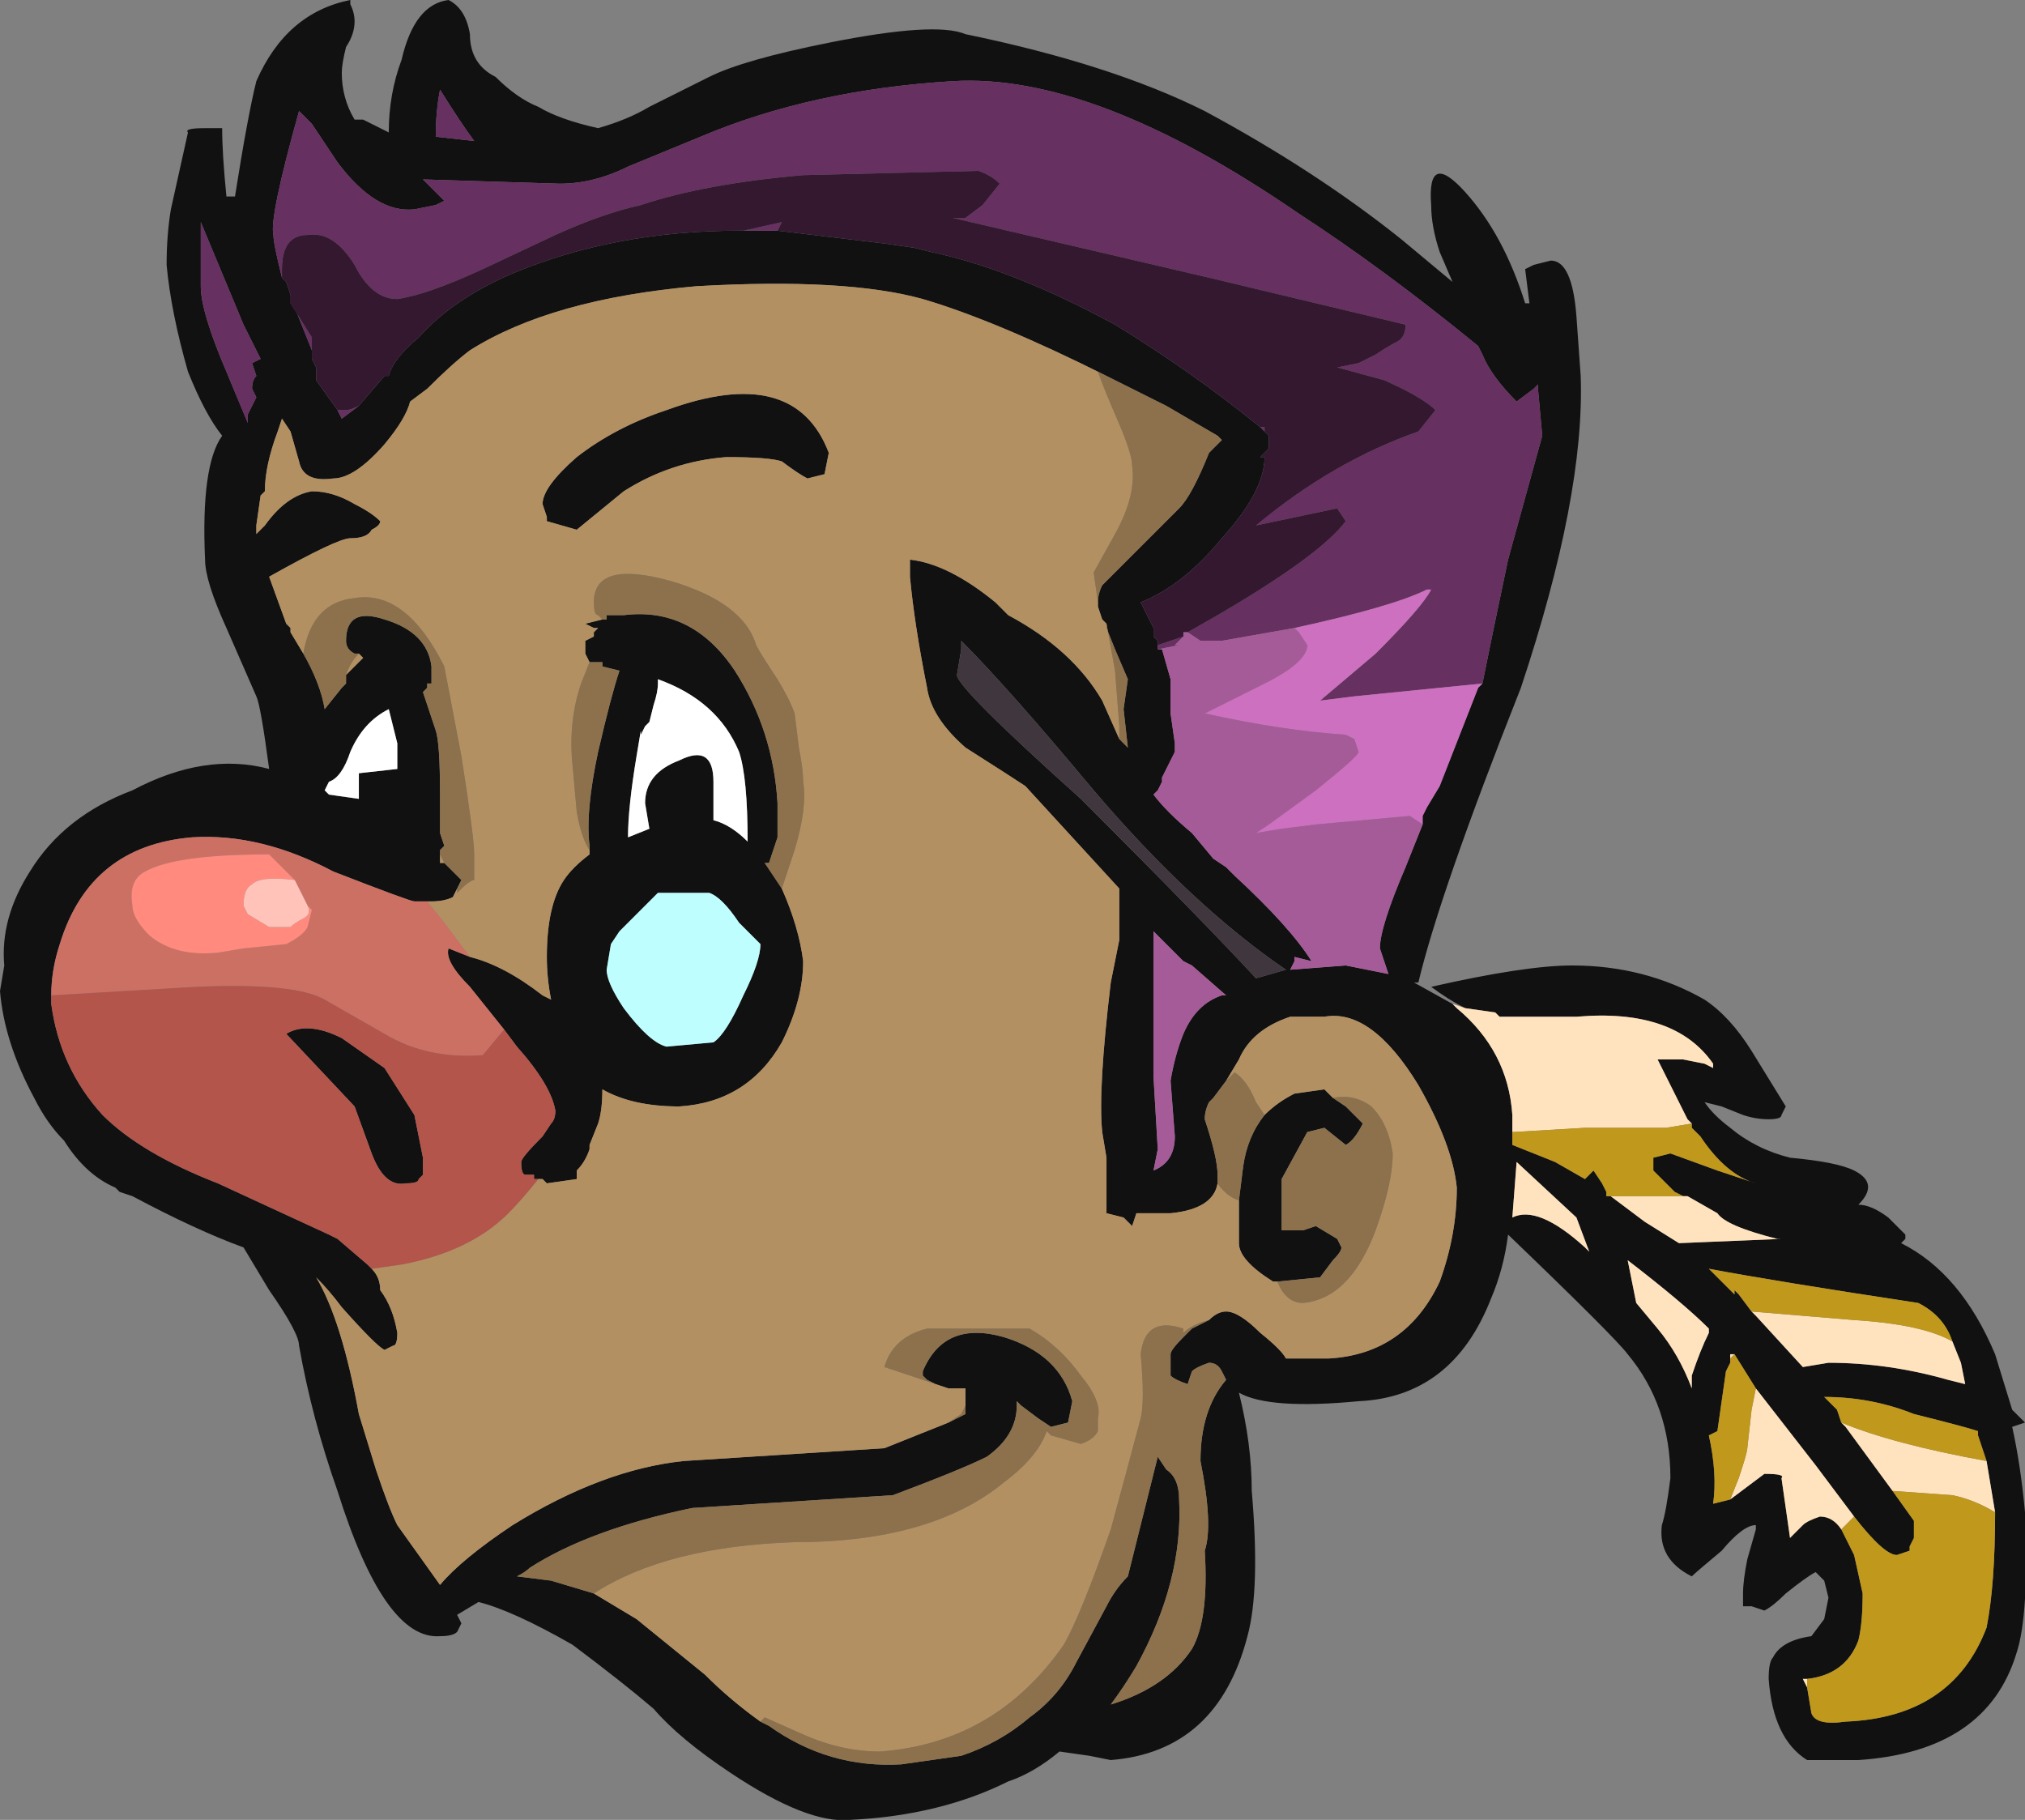 <?xml version="1.0" encoding="UTF-8" standalone="no"?>
<svg xmlns:ffdec="https://www.free-decompiler.com/flash" xmlns:xlink="http://www.w3.org/1999/xlink" ffdec:objectType="shape" height="21.3px" width="23.7px" xmlns="http://www.w3.org/2000/svg">
  <rect width="100%" height="100%" fill="#808080" stroke="none"/>
  <g transform="matrix(1.0, 0.0, 0.0, 1.0, 11.25, 21.15)">
    <path d="M5.9 -9.35 Q5.7 -9.45 5.5 -9.6 6.6 -9.85 7.15 -9.85 8.0 -9.85 8.7 -9.45 9.0 -9.25 9.25 -8.85 L9.65 -8.2 9.6 -8.1 Q9.6 -8.05 9.45 -8.05 9.3 -8.05 9.15 -8.1 L8.9 -8.2 8.7 -8.25 Q8.8 -8.1 9.0 -7.95 9.3 -7.7 9.7 -7.6 10.25 -7.55 10.45 -7.45 10.75 -7.3 10.5 -7.05 10.65 -7.05 10.85 -6.9 L11.05 -6.7 11.05 -6.65 11.0 -6.6 Q11.7 -6.25 12.1 -5.3 L12.3 -4.65 12.45 -4.5 12.3 -4.45 Q12.4 -4.0 12.45 -3.45 12.5 -2.25 12.35 -1.8 12.0 -0.65 10.5 -0.55 L9.9 -0.55 Q9.5 -0.8 9.45 -1.5 9.45 -1.7 9.5 -1.75 9.6 -1.95 9.95 -2.0 L10.1 -2.2 10.15 -2.45 10.1 -2.65 10.0 -2.75 Q9.9 -2.7 9.65 -2.5 9.5 -2.35 9.4 -2.3 L9.25 -2.35 9.15 -2.35 Q9.15 -2.4 9.15 -2.5 9.15 -2.65 9.2 -2.9 L9.3 -3.25 9.3 -3.3 Q9.15 -3.3 8.9 -3.0 8.6 -2.75 8.55 -2.7 8.15 -2.9 8.2 -3.3 8.25 -3.45 8.3 -3.85 8.3 -4.7 7.8 -5.3 7.65 -5.5 6.4 -6.7 6.35 -6.3 6.2 -5.95 5.75 -4.8 4.65 -4.75 3.6 -4.65 3.25 -4.85 3.4 -4.25 3.4 -3.7 3.5 -2.55 3.35 -2.0 3.0 -0.65 1.75 -0.55 L1.5 -0.6 1.15 -0.65 Q0.85 -0.4 0.55 -0.3 -0.25 0.1 -1.3 0.15 -1.8 0.2 -2.7 -0.4 -3.3 -0.8 -3.6 -1.15 -3.95 -1.45 -4.55 -1.9 -5.25 -2.3 -5.65 -2.4 L-5.9 -2.25 -5.85 -2.15 -5.9 -2.05 Q-5.95 -2.0 -6.1 -2.0 -6.75 -1.95 -7.3 -3.7 -7.6 -4.55 -7.75 -5.4 -7.75 -5.55 -8.1 -6.05 L-8.4 -6.55 Q-8.95 -6.75 -9.7 -7.15 L-9.85 -7.2 -9.9 -7.25 Q-10.25 -7.4 -10.5 -7.8 -10.7 -8.0 -10.85 -8.3 -11.2 -8.95 -11.25 -9.55 L-11.2 -9.85 Q-11.25 -10.4 -10.9 -10.95 -10.5 -11.6 -9.7 -11.9 -8.85 -12.35 -8.1 -12.15 -8.2 -12.9 -8.25 -13.0 L-8.6 -13.8 Q-8.85 -14.35 -8.85 -14.6 -8.9 -15.7 -8.65 -16.05 -8.85 -16.3 -9.05 -16.8 -9.25 -17.5 -9.3 -18.05 -9.3 -18.4 -9.25 -18.7 L-9.05 -19.6 Q-9.1 -19.65 -8.85 -19.65 L-8.65 -19.65 Q-8.65 -19.35 -8.6 -18.85 L-8.5 -18.85 Q-8.35 -19.8 -8.25 -20.2 -7.9 -21.0 -7.15 -21.15 L-7.15 -21.1 Q-7.1 -21.0 -7.1 -20.9 -7.1 -20.75 -7.2 -20.6 -7.25 -20.4 -7.25 -20.3 -7.25 -20.0 -7.1 -19.75 L-7.0 -19.75 -6.7 -19.6 Q-6.7 -20.05 -6.55 -20.45 -6.4 -21.1 -6.0 -21.15 -5.8 -21.05 -5.75 -20.75 -5.75 -20.4 -5.45 -20.25 -5.2 -20.0 -4.95 -19.9 -4.7 -19.75 -4.25 -19.65 -3.9 -19.75 -3.65 -19.9 -3.35 -20.05 -2.95 -20.25 -2.55 -20.45 -1.55 -20.65 -0.3 -20.9 0.05 -20.75 1.75 -20.4 2.85 -19.85 4.15 -19.15 5.15 -18.35 L5.75 -17.85 5.6 -18.2 Q5.5 -18.5 5.5 -18.75 5.45 -19.4 5.9 -18.9 6.35 -18.4 6.6 -17.6 L6.65 -17.6 6.6 -18.0 6.7 -18.05 6.9 -18.1 Q7.15 -18.1 7.2 -17.45 L7.25 -16.75 Q7.3 -15.35 6.55 -13.1 5.6 -10.7 5.35 -9.65 L5.3 -9.65 5.75 -9.4 5.8 -9.35 Q6.4 -8.85 6.45 -8.1 L6.45 -7.9 6.45 -7.75 6.95 -7.55 7.3 -7.35 7.4 -7.45 7.5 -7.3 7.55 -7.2 7.55 -7.15 7.6 -7.15 8.0 -6.85 8.4 -6.6 9.6 -6.65 9.55 -6.65 Q8.95 -6.8 8.85 -6.95 L8.5 -7.15 8.45 -7.15 8.35 -7.2 8.1 -7.45 8.1 -7.6 8.3 -7.65 8.85 -7.45 Q9.15 -7.35 9.3 -7.3 8.95 -7.4 8.65 -7.85 L8.55 -7.95 8.55 -8.0 8.5 -8.05 8.15 -8.75 8.45 -8.75 8.7 -8.7 8.8 -8.65 8.8 -8.7 Q8.35 -9.35 7.2 -9.25 6.5 -9.25 6.3 -9.25 L6.25 -9.3 5.9 -9.35 M-7.95 -17.9 L-7.9 -17.85 -7.85 -17.7 -7.8 -17.55 -7.6 -17.05 -7.6 -16.95 -7.55 -16.85 -7.55 -16.7 -7.3 -16.35 -7.25 -16.25 -7.05 -16.4 -6.75 -16.75 -6.7 -16.75 Q-6.65 -16.95 -6.35 -17.2 -5.95 -17.65 -5.25 -17.95 -4.05 -18.45 -2.6 -18.45 L-2.55 -18.45 -2.15 -18.45 -0.9 -18.3 -0.55 -18.25 -0.35 -18.2 Q0.6 -18.0 1.8 -17.35 2.7 -16.8 3.5 -16.15 L3.55 -16.1 3.6 -16.05 3.6 -15.9 3.5 -15.8 3.55 -15.8 Q3.55 -15.4 3.05 -14.85 2.6 -14.3 2.1 -14.1 L2.25 -13.8 2.25 -13.7 2.3 -13.65 2.3 -13.6 2.3 -13.55 2.35 -13.55 2.45 -13.2 2.45 -12.8 2.5 -12.45 2.5 -12.35 2.35 -12.05 2.35 -12.0 2.3 -11.9 2.25 -11.85 Q2.4 -11.65 2.7 -11.4 L2.95 -11.1 3.1 -11.0 3.2 -10.9 Q3.85 -10.3 4.1 -9.9 L3.9 -9.95 3.9 -9.9 3.85 -9.8 4.5 -9.85 5.0 -9.75 Q4.95 -9.9 4.9 -10.05 4.9 -10.3 5.2 -11.0 L5.4 -11.5 5.4 -11.6 5.45 -11.7 5.6 -11.95 6.05 -13.1 6.1 -13.15 Q6.2 -13.65 6.4 -14.6 L6.8 -16.05 6.75 -16.6 6.75 -16.65 6.7 -16.6 6.5 -16.45 Q6.2 -16.75 6.1 -17.0 L6.05 -17.1 Q4.95 -18.0 3.95 -18.65 1.55 -20.3 -0.1 -20.2 -1.75 -20.1 -3.05 -19.55 L-3.9 -19.2 Q-4.3 -19.0 -4.7 -19.0 L-6.3 -19.05 -6.05 -18.8 -6.15 -18.75 -6.4 -18.7 Q-6.85 -18.65 -7.3 -19.25 L-7.6 -19.7 -7.75 -19.85 Q-8.1 -18.6 -8.05 -18.4 -8.05 -18.3 -7.95 -17.9 M1.6 -14.1 Q1.6 -14.2 1.65 -14.3 L2.55 -15.2 Q2.7 -15.35 2.9 -15.85 L3.05 -16.0 3.0 -16.05 2.4 -16.4 1.7 -16.75 Q0.4 -17.4 -0.45 -17.65 -1.35 -17.9 -3.1 -17.8 -4.8 -17.65 -5.75 -17.05 -5.95 -16.9 -6.25 -16.6 L-6.45 -16.45 Q-6.5 -16.25 -6.75 -15.95 -7.1 -15.55 -7.35 -15.55 -7.7 -15.5 -7.75 -15.75 L-7.85 -16.1 -7.95 -16.25 -8.0 -16.1 Q-8.15 -15.7 -8.15 -15.4 L-8.2 -15.35 -8.25 -15.0 -8.25 -14.9 -8.15 -15.0 Q-7.9 -15.35 -7.6 -15.4 -7.35 -15.4 -7.1 -15.25 -6.9 -15.15 -6.8 -15.05 -6.8 -15.0 -6.9 -14.95 -6.95 -14.85 -7.15 -14.85 -7.3 -14.85 -8.1 -14.4 L-7.9 -13.85 -7.85 -13.8 -7.85 -13.75 -7.7 -13.5 Q-7.5 -13.15 -7.45 -12.85 L-7.25 -13.1 -7.2 -13.15 -7.2 -13.25 -7.0 -13.45 -7.05 -13.5 -7.1 -13.5 Q-7.2 -13.55 -7.2 -13.65 -7.2 -14.05 -6.75 -13.9 -6.25 -13.75 -6.2 -13.35 L-6.2 -13.15 -6.25 -13.15 -6.25 -13.1 -6.3 -13.05 -6.15 -12.6 Q-6.1 -12.45 -6.1 -11.85 L-6.1 -11.4 -6.05 -11.25 -6.1 -11.2 -6.1 -11.15 -6.1 -11.05 -6.05 -11.05 Q-5.95 -10.95 -5.85 -10.85 L-5.9 -10.75 -5.95 -10.65 Q-6.05 -10.6 -6.2 -10.6 L-6.25 -10.6 -6.4 -10.6 Q-6.45 -10.6 -7.35 -10.95 -8.2 -11.4 -9.0 -11.35 -10.2 -11.25 -10.55 -10.1 -10.65 -9.8 -10.65 -9.5 L-10.65 -9.4 Q-10.55 -8.65 -10.05 -8.1 -9.6 -7.65 -8.7 -7.3 L-7.4 -6.7 -7.3 -6.65 -6.95 -6.35 -6.9 -6.3 Q-6.8 -6.2 -6.8 -6.05 -6.65 -5.85 -6.6 -5.55 -6.6 -5.4 -6.65 -5.4 L-6.75 -5.35 Q-6.85 -5.4 -7.25 -5.85 -7.4 -6.05 -7.55 -6.2 -7.25 -5.7 -7.05 -4.6 L-6.85 -3.95 Q-6.7 -3.5 -6.6 -3.3 L-6.1 -2.6 Q-5.85 -2.9 -5.25 -3.3 -4.2 -3.95 -3.25 -4.05 L-0.9 -4.2 -0.15 -4.5 0.05 -4.6 0.05 -4.7 0.05 -4.9 -0.15 -4.9 -0.3 -4.95 -0.4 -5.0 -0.45 -5.05 -0.45 -5.1 Q-0.2 -5.7 0.5 -5.5 1.15 -5.3 1.3 -4.75 L1.25 -4.5 1.05 -4.45 0.9 -4.55 0.7 -4.7 0.65 -4.75 0.65 -4.7 Q0.65 -4.35 0.3 -4.1 0.0 -3.95 -0.8 -3.65 L-3.15 -3.5 Q-4.35 -3.25 -5.05 -2.8 -5.1 -2.75 -5.2 -2.7 L-4.8 -2.65 -4.3 -2.5 -3.8 -2.2 -3.0 -1.55 Q-2.7 -1.25 -2.35 -1.0 L-2.25 -0.95 Q-1.55 -0.45 -0.7 -0.5 L0.0 -0.6 Q0.45 -0.75 0.8 -1.05 1.15 -1.3 1.35 -1.7 L1.7 -2.35 Q1.8 -2.55 1.95 -2.7 L2.3 -4.1 2.4 -3.95 Q2.55 -3.85 2.55 -3.6 2.6 -2.65 2.05 -1.65 1.9 -1.4 1.75 -1.2 2.4 -1.4 2.7 -1.85 2.9 -2.2 2.85 -3.0 2.95 -3.3 2.8 -4.05 2.8 -4.65 3.1 -5.0 L3.05 -5.1 Q3.0 -5.2 2.9 -5.2 2.75 -5.15 2.7 -5.1 L2.65 -4.95 Q2.5 -5.0 2.45 -5.05 L2.45 -5.3 Q2.45 -5.35 2.6 -5.5 L2.7 -5.6 2.9 -5.7 Q3.0 -5.8 3.1 -5.8 3.25 -5.8 3.5 -5.55 3.75 -5.35 3.8 -5.25 L4.3 -5.25 Q5.2 -5.3 5.6 -6.15 5.8 -6.7 5.8 -7.25 5.75 -7.75 5.35 -8.45 4.8 -9.35 4.25 -9.25 L3.85 -9.25 Q3.4 -9.1 3.25 -8.75 L3.1 -8.5 2.95 -8.3 2.9 -8.25 Q2.85 -8.15 2.85 -8.05 3.0 -7.6 3.0 -7.4 L3.0 -7.3 Q2.95 -7.0 2.45 -6.95 L2.05 -6.95 2.0 -6.8 1.9 -6.9 1.7 -6.95 Q1.7 -7.0 1.7 -7.15 L1.7 -7.6 1.65 -7.9 Q1.6 -8.4 1.75 -9.65 L1.85 -10.15 1.85 -10.75 0.75 -11.95 Q0.6 -12.05 0.05 -12.4 -0.35 -12.75 -0.4 -13.1 -0.55 -13.85 -0.6 -14.4 L-0.6 -14.6 Q-0.15 -14.55 0.4 -14.1 L0.55 -13.95 Q1.3 -13.55 1.65 -12.95 L1.85 -12.5 1.95 -12.4 1.9 -12.85 1.95 -13.2 1.8 -13.55 1.7 -13.8 1.7 -13.85 1.65 -13.9 1.6 -14.05 1.6 -14.1 M-5.75 -9.95 Q-5.35 -9.85 -4.9 -9.5 L-4.8 -9.45 Q-4.85 -9.7 -4.85 -9.95 -4.85 -10.55 -4.65 -10.85 -4.55 -11.0 -4.35 -11.15 L-4.35 -11.2 -4.35 -11.25 Q-4.4 -11.65 -4.25 -12.35 -4.1 -13.0 -4.0 -13.3 L-4.2 -13.35 -4.2 -13.4 -4.35 -13.4 -4.4 -13.5 -4.4 -13.65 -4.3 -13.7 -4.3 -13.75 -4.25 -13.8 -4.3 -13.8 -4.4 -13.85 -4.2 -13.9 -4.15 -13.9 -4.15 -13.95 -3.95 -13.95 Q-3.15 -14.05 -2.65 -13.3 -2.2 -12.6 -2.15 -11.75 -2.15 -11.6 -2.15 -11.35 L-2.25 -11.05 -2.3 -11.05 -2.1 -10.75 Q-1.9 -10.3 -1.85 -9.9 -1.85 -9.45 -2.1 -8.95 -2.5 -8.25 -3.3 -8.2 -3.85 -8.2 -4.2 -8.4 -4.2 -8.15 -4.25 -8.0 L-4.35 -7.75 -4.35 -7.7 Q-4.4 -7.55 -4.5 -7.45 L-4.5 -7.35 -4.85 -7.3 -4.9 -7.35 -4.95 -7.35 -5.0 -7.35 -5.0 -7.4 -5.1 -7.4 Q-5.15 -7.4 -5.15 -7.55 -5.15 -7.6 -4.9 -7.85 L-4.8 -8.0 Q-4.75 -8.05 -4.75 -8.15 -4.8 -8.45 -5.2 -8.9 L-5.35 -9.1 -5.75 -9.6 Q-6.05 -9.9 -6.0 -10.05 L-5.75 -9.95 M3.55 -8.1 Q3.7 -8.25 3.9 -8.35 L4.25 -8.4 4.35 -8.3 4.5 -8.2 4.7 -8.0 Q4.6 -7.8 4.5 -7.75 L4.25 -7.95 4.05 -7.9 3.75 -7.35 3.75 -6.75 4.0 -6.75 4.15 -6.8 4.4 -6.65 4.45 -6.55 Q4.45 -6.5 4.35 -6.4 L4.2 -6.2 3.7 -6.15 3.65 -6.15 Q3.25 -6.4 3.25 -6.6 L3.25 -7.1 3.3 -7.5 Q3.35 -7.85 3.55 -8.1 M1.95 -12.4 L1.95 -12.4 M0.0 -13.65 L0.0 -13.55 -0.05 -13.25 Q-0.05 -13.1 1.4 -11.8 2.85 -10.35 3.45 -9.7 L3.8 -9.8 Q2.7 -10.55 1.55 -11.9 0.55 -13.1 0.0 -13.65 M2.25 -9.6 Q2.25 -8.9 2.25 -8.55 L2.3 -7.7 2.25 -7.45 Q2.5 -7.55 2.5 -7.85 L2.45 -8.5 Q2.5 -8.8 2.6 -9.05 2.75 -9.4 3.05 -9.5 L3.1 -9.5 2.7 -9.85 2.6 -9.9 2.25 -10.25 2.25 -9.6 M11.6 -5.45 Q11.5 -5.75 11.2 -5.9 9.55 -6.15 8.75 -6.3 L9.05 -6.0 9.05 -6.05 9.1 -6.0 9.25 -5.8 9.3 -5.75 9.85 -5.15 10.15 -5.2 Q10.85 -5.2 11.55 -5.0 L11.75 -4.95 11.7 -5.2 11.6 -5.45 M8.75 -5.6 Q8.45 -5.9 7.8 -6.4 L7.9 -5.9 8.15 -5.6 Q8.4 -5.3 8.55 -4.9 L8.55 -5.05 Q8.65 -5.35 8.75 -5.55 L8.75 -5.6 M12.0 -4.05 L11.9 -4.35 11.9 -4.4 Q11.75 -4.45 11.15 -4.6 10.65 -4.8 10.1 -4.8 L10.25 -4.65 10.3 -4.5 10.35 -4.45 10.9 -3.7 11.15 -3.35 11.15 -3.15 11.1 -3.05 11.1 -3.0 10.95 -2.95 Q10.8 -2.95 10.45 -3.4 L10.0 -4.0 9.3 -4.9 9.05 -5.3 9.0 -5.3 9.0 -5.2 8.95 -5.1 8.85 -4.4 8.75 -4.35 Q8.85 -3.9 8.8 -3.55 L9.0 -3.6 9.4 -3.9 Q9.65 -3.9 9.6 -3.85 L9.7 -3.15 9.85 -3.3 Q9.9 -3.35 10.05 -3.4 10.2 -3.4 10.3 -3.25 L10.45 -2.95 10.55 -2.5 Q10.55 -2.15 10.5 -1.95 10.35 -1.55 9.9 -1.5 L9.85 -1.5 9.9 -1.4 9.95 -1.1 Q10.0 -0.95 10.35 -1.0 11.6 -1.05 12.0 -2.1 12.1 -2.6 12.1 -3.45 L12.0 -4.05 M7.35 -6.5 L7.2 -6.9 6.5 -7.55 6.45 -6.9 Q6.75 -7.05 7.3 -6.55 L7.35 -6.5 M-6.15 -19.55 L-5.7 -19.5 Q-5.85 -19.7 -6.1 -20.1 -6.15 -19.85 -6.15 -19.55 M-8.9 -17.8 Q-8.9 -17.5 -8.6 -16.8 L-8.35 -16.2 -8.35 -16.3 -8.25 -16.5 -8.3 -16.6 Q-8.3 -16.7 -8.25 -16.75 L-8.3 -16.9 -8.2 -16.95 -8.4 -17.35 -8.9 -18.55 -8.9 -17.8 M-4.5 -15.8 Q-4.05 -16.15 -3.45 -16.35 -1.95 -16.9 -1.55 -15.85 L-1.6 -15.6 -1.8 -15.55 Q-1.9 -15.6 -2.1 -15.75 -2.25 -15.8 -2.75 -15.8 -3.4 -15.75 -3.95 -15.4 L-4.5 -14.95 -4.85 -15.05 -4.85 -15.1 -4.9 -15.25 Q-4.9 -15.45 -4.5 -15.8 M-2.6 -12.35 Q-2.85 -12.95 -3.55 -13.2 L-3.55 -13.15 Q-3.55 -13.05 -3.6 -12.9 L-3.65 -12.7 -3.7 -12.65 -3.75 -12.55 -3.75 -12.6 -3.8 -12.3 Q-3.9 -11.7 -3.9 -11.35 L-3.65 -11.45 -3.7 -11.75 Q-3.7 -12.1 -3.3 -12.25 -2.9 -12.45 -2.9 -12.0 -2.9 -11.75 -2.9 -11.6 L-2.9 -11.55 Q-2.7 -11.5 -2.5 -11.3 -2.5 -12.05 -2.6 -12.35 M-3.9 -13.3 L-3.9 -13.3 M-3.55 -10.7 L-4.0 -10.25 -4.1 -10.1 -4.15 -9.8 Q-4.15 -9.65 -3.95 -9.35 -3.65 -8.95 -3.45 -8.9 L-2.9 -8.95 Q-2.75 -9.05 -2.55 -9.5 -2.35 -9.9 -2.35 -10.1 L-2.6 -10.35 Q-2.8 -10.65 -2.95 -10.7 L-3.55 -10.7 M-6.7 -12.85 Q-7.0 -12.7 -7.15 -12.35 -7.25 -12.05 -7.4 -12.0 L-7.45 -11.9 -7.4 -11.85 -7.05 -11.8 -7.05 -12.1 -6.6 -12.15 -6.6 -12.45 -6.7 -12.85 M-7.25 -9.0 L-6.75 -8.65 -6.4 -8.1 Q-6.35 -7.85 -6.3 -7.6 L-6.3 -7.4 -6.35 -7.35 Q-6.35 -7.3 -6.5 -7.3 -6.75 -7.25 -6.9 -7.65 L-7.1 -8.2 -7.9 -9.05 Q-7.65 -9.2 -7.25 -9.0" fill="#111111" fill-rule="evenodd" stroke="none"/>
    <path d="M1.7 -16.75 L1.6 -16.8 Q1.65 -16.65 1.8 -16.3 2.0 -15.85 2.0 -15.7 2.05 -15.35 1.8 -14.9 L1.55 -14.45 1.6 -14.1 1.6 -14.05 1.65 -13.9 1.7 -13.85 1.7 -13.8 1.7 -13.85 1.8 -13.3 1.85 -12.65 1.85 -12.5 1.65 -12.95 Q1.3 -13.55 0.55 -13.95 L0.4 -14.1 Q-0.15 -14.55 -0.6 -14.6 L-0.6 -14.4 Q-0.55 -13.85 -0.4 -13.1 -0.35 -12.75 0.05 -12.4 0.6 -12.05 0.75 -11.95 L1.85 -10.75 1.85 -10.15 1.75 -9.65 Q1.6 -8.4 1.65 -7.9 L1.7 -7.6 1.7 -7.15 Q1.7 -7.0 1.7 -6.95 L1.9 -6.9 2.0 -6.8 2.05 -6.95 2.45 -6.95 Q2.95 -7.0 3.0 -7.3 3.1 -7.15 3.25 -7.1 L3.25 -6.6 Q3.25 -6.4 3.65 -6.15 L3.7 -6.15 Q3.8 -5.9 4.0 -5.9 4.55 -5.95 4.85 -6.75 5.05 -7.3 5.05 -7.65 5.0 -8.0 4.8 -8.2 4.6 -8.35 4.35 -8.3 L4.25 -8.4 3.9 -8.35 Q3.7 -8.25 3.55 -8.1 L3.45 -8.25 Q3.35 -8.5 3.2 -8.6 L3.1 -8.5 3.25 -8.75 Q3.4 -9.1 3.85 -9.25 L4.25 -9.25 Q4.8 -9.35 5.35 -8.45 5.75 -7.75 5.8 -7.25 5.8 -6.7 5.6 -6.15 5.2 -5.3 4.3 -5.25 L3.8 -5.25 Q3.75 -5.35 3.5 -5.55 3.25 -5.8 3.1 -5.8 3.0 -5.8 2.9 -5.7 2.7 -5.65 2.6 -5.55 L2.6 -5.6 Q2.15 -5.75 2.1 -5.3 2.15 -4.75 2.1 -4.55 1.9 -3.8 1.75 -3.25 1.4 -2.25 1.2 -1.9 0.4 -0.75 -0.95 -0.65 -1.4 -0.65 -1.85 -0.85 L-2.3 -1.05 -2.35 -1.0 Q-2.7 -1.25 -3.0 -1.55 L-3.8 -2.2 -4.3 -2.5 Q-3.45 -3.05 -1.95 -3.1 -0.35 -3.1 0.5 -3.8 0.9 -4.1 1.0 -4.4 L1.05 -4.35 1.4 -4.25 Q1.55 -4.3 1.6 -4.4 L1.6 -4.55 Q1.65 -4.75 1.4 -5.05 1.15 -5.4 0.8 -5.6 L-0.4 -5.6 Q-0.8 -5.5 -0.9 -5.15 L-0.3 -4.95 -0.15 -4.9 0.05 -4.9 0.05 -4.7 0.0 -4.6 -0.15 -4.5 -0.9 -4.2 -3.25 -4.05 Q-4.2 -3.95 -5.25 -3.3 -5.85 -2.9 -6.1 -2.6 L-6.6 -3.3 Q-6.7 -3.5 -6.85 -3.95 L-7.05 -4.6 Q-7.25 -5.7 -7.55 -6.2 -7.4 -6.05 -7.25 -5.85 -6.85 -5.4 -6.75 -5.35 L-6.65 -5.4 Q-6.6 -5.4 -6.6 -5.55 -6.65 -5.85 -6.8 -6.05 -6.8 -6.2 -6.9 -6.3 L-6.55 -6.35 Q-5.75 -6.5 -5.3 -6.95 -5.15 -7.1 -4.95 -7.35 L-4.9 -7.35 -4.85 -7.3 -4.5 -7.35 -4.5 -7.45 Q-4.4 -7.55 -4.35 -7.7 L-4.35 -7.75 -4.25 -8.0 Q-4.2 -8.15 -4.2 -8.4 -3.85 -8.2 -3.3 -8.2 -2.5 -8.25 -2.1 -8.95 -1.85 -9.45 -1.85 -9.9 -1.9 -10.3 -2.1 -10.75 L-1.95 -11.2 Q-1.8 -11.7 -1.85 -12.0 -1.85 -12.15 -1.9 -12.4 L-1.95 -12.8 Q-2.0 -12.95 -2.15 -13.2 -2.35 -13.5 -2.4 -13.6 -2.55 -14.1 -3.4 -14.35 -4.3 -14.6 -4.3 -14.1 -4.3 -13.95 -4.25 -13.95 L-4.2 -13.9 -4.4 -13.85 -4.3 -13.8 -4.25 -13.8 -4.3 -13.75 -4.3 -13.7 -4.4 -13.65 -4.4 -13.5 -4.35 -13.4 -4.45 -13.15 Q-4.6 -12.7 -4.55 -12.2 L-4.5 -11.65 Q-4.45 -11.35 -4.35 -11.2 L-4.35 -11.15 Q-4.55 -11.0 -4.65 -10.85 -4.85 -10.55 -4.85 -9.95 -4.85 -9.7 -4.8 -9.45 L-4.9 -9.5 Q-5.35 -9.85 -5.75 -9.95 L-6.05 -10.35 -6.25 -10.6 -6.2 -10.6 Q-6.05 -10.6 -5.95 -10.65 L-5.9 -10.75 -5.9 -10.7 Q-5.75 -10.85 -5.7 -10.85 L-5.7 -11.15 Q-5.7 -11.35 -5.85 -12.3 L-6.05 -13.35 Q-6.5 -14.25 -7.1 -14.15 -7.6 -14.1 -7.7 -13.5 L-7.85 -13.75 -7.85 -13.8 -7.9 -13.85 -8.1 -14.4 Q-7.3 -14.85 -7.15 -14.85 -6.95 -14.85 -6.9 -14.95 -6.8 -15.0 -6.8 -15.05 -6.9 -15.15 -7.1 -15.25 -7.35 -15.4 -7.6 -15.4 -7.9 -15.35 -8.15 -15.0 L-8.25 -14.9 -8.25 -15.0 -8.2 -15.35 -8.15 -15.4 Q-8.15 -15.7 -8.0 -16.1 L-7.95 -16.25 -7.85 -16.1 -7.75 -15.75 Q-7.7 -15.5 -7.35 -15.55 -7.1 -15.55 -6.75 -15.95 -6.5 -16.25 -6.45 -16.45 L-6.25 -16.6 Q-5.95 -16.9 -5.75 -17.05 -4.8 -17.65 -3.1 -17.8 -1.35 -17.9 -0.45 -17.65 0.4 -17.4 1.7 -16.75 M1.95 -12.4 L1.95 -12.4 M-4.5 -15.8 Q-4.9 -15.45 -4.9 -15.25 L-4.85 -15.1 -4.85 -15.05 -4.5 -14.95 -3.95 -15.4 Q-3.4 -15.75 -2.75 -15.8 -2.25 -15.8 -2.1 -15.75 -1.9 -15.6 -1.8 -15.55 L-1.6 -15.6 -1.55 -15.85 Q-1.95 -16.9 -3.45 -16.35 -4.05 -16.15 -4.5 -15.8 M-7.05 -13.5 L-7.0 -13.45 -7.2 -13.25 Q-7.15 -13.4 -7.05 -13.5 M-6.05 -11.05 L-6.1 -11.05 -6.1 -11.15 -6.05 -11.05" fill="#b39062" fill-rule="evenodd" stroke="none"/>
    <path d="M-2.6 -12.35 Q-2.5 -12.05 -2.5 -11.3 -2.7 -11.5 -2.9 -11.55 L-2.9 -11.6 Q-2.9 -11.75 -2.9 -12.0 -2.9 -12.45 -3.3 -12.25 -3.7 -12.1 -3.7 -11.75 L-3.65 -11.45 -3.9 -11.35 Q-3.9 -11.7 -3.8 -12.3 L-3.75 -12.6 -3.75 -12.55 -3.7 -12.65 -3.65 -12.7 -3.6 -12.9 Q-3.55 -13.05 -3.55 -13.15 L-3.55 -13.2 Q-2.85 -12.95 -2.6 -12.35 M-6.7 -12.85 L-6.6 -12.45 -6.6 -12.15 -7.05 -12.1 -7.05 -11.8 -7.4 -11.85 -7.45 -11.9 -7.4 -12.0 Q-7.25 -12.05 -7.15 -12.35 -7.0 -12.7 -6.7 -12.85" fill="#ffffff" fill-rule="evenodd" stroke="none"/>
    <path d="M2.65 -13.75 L3.0 -13.95 Q4.2 -14.65 4.5 -15.05 L4.4 -15.2 3.45 -15.0 Q4.35 -15.75 5.35 -16.1 L5.55 -16.35 Q5.4 -16.5 4.95 -16.7 L4.4 -16.85 4.65 -16.9 4.85 -17.0 Q5.0 -17.1 5.1 -17.15 5.2 -17.2 5.2 -17.35 L2.9 -17.9 -0.1 -18.6 0.05 -18.6 0.25 -18.75 0.45 -19.0 Q0.35 -19.1 0.2 -19.15 L-1.85 -19.1 Q-3.0 -19.0 -3.75 -18.75 -4.2 -18.65 -4.75 -18.4 L-5.6 -18.0 Q-6.25 -17.7 -6.6 -17.65 -6.9 -17.65 -7.1 -18.05 -7.35 -18.45 -7.65 -18.4 -7.95 -18.4 -7.95 -18.0 L-7.95 -17.9 Q-8.05 -18.3 -8.05 -18.4 -8.1 -18.6 -7.75 -19.85 L-7.6 -19.7 -7.3 -19.25 Q-6.85 -18.65 -6.4 -18.7 L-6.15 -18.75 -6.05 -18.8 -6.3 -19.05 -4.7 -19.0 Q-4.3 -19.0 -3.9 -19.2 L-3.05 -19.55 Q-1.75 -20.1 -0.1 -20.2 1.55 -20.3 3.95 -18.65 4.95 -18.0 6.05 -17.1 L6.1 -17.0 Q6.2 -16.75 6.5 -16.45 L6.7 -16.6 6.75 -16.65 6.75 -16.6 6.8 -16.05 6.4 -14.6 Q6.2 -13.65 6.1 -13.15 L4.6 -13.0 4.2 -12.95 4.85 -13.5 Q5.4 -14.05 5.5 -14.25 L5.45 -14.25 Q5.05 -14.05 3.9 -13.8 L3.05 -13.65 2.8 -13.65 2.65 -13.75 M-7.85 -17.7 L-7.85 -17.6 -7.6 -17.2 -7.6 -17.05 -7.8 -17.55 -7.85 -17.7 M-7.3 -16.35 L-7.2 -16.35 Q-7.15 -16.35 -7.05 -16.4 L-7.25 -16.25 -7.3 -16.35 M-2.55 -18.45 L-2.1 -18.55 -2.15 -18.45 -2.55 -18.45 M3.5 -16.15 L3.55 -16.15 3.55 -16.1 3.5 -16.15 M2.3 -13.6 L2.6 -13.7 2.5 -13.6 2.55 -13.6 2.3 -13.55 2.3 -13.6 M-8.9 -17.8 L-8.9 -18.55 -8.4 -17.35 -8.2 -16.95 -8.3 -16.9 -8.25 -16.75 Q-8.3 -16.7 -8.3 -16.6 L-8.25 -16.5 -8.35 -16.3 -8.35 -16.2 -8.6 -16.8 Q-8.9 -17.5 -8.9 -17.8 M-6.15 -19.55 Q-6.15 -19.85 -6.1 -20.1 -5.85 -19.7 -5.7 -19.5 L-6.15 -19.55" fill="#663060" fill-rule="evenodd" stroke="none"/>
    <path d="M3.9 -13.8 Q5.05 -14.05 5.45 -14.25 L5.5 -14.25 Q5.4 -14.05 4.85 -13.5 L4.2 -12.95 4.6 -13.0 6.1 -13.15 6.05 -13.1 5.6 -11.95 5.45 -11.7 5.4 -11.6 5.4 -11.5 5.25 -11.6 4.15 -11.5 3.75 -11.45 3.45 -11.4 3.6 -11.5 4.15 -11.9 Q4.65 -12.3 4.65 -12.35 L4.6 -12.5 4.5 -12.55 Q3.75 -12.6 2.85 -12.8 L3.55 -13.15 Q4.05 -13.4 4.05 -13.6 L3.95 -13.75 3.9 -13.8" fill="#cc70bf" fill-rule="evenodd" stroke="none"/>
    <path d="M1.6 -14.1 L1.55 -14.45 1.8 -14.9 Q2.05 -15.35 2.0 -15.7 2.0 -15.85 1.8 -16.3 1.65 -16.65 1.6 -16.8 L1.7 -16.75 2.4 -16.4 3.0 -16.05 3.05 -16.0 2.9 -15.85 Q2.7 -15.35 2.55 -15.2 L1.65 -14.3 Q1.6 -14.2 1.6 -14.1 M-7.7 -13.5 Q-7.6 -14.1 -7.1 -14.15 -6.5 -14.25 -6.05 -13.35 L-5.85 -12.3 Q-5.7 -11.35 -5.7 -11.15 L-5.7 -10.85 Q-5.75 -10.85 -5.9 -10.7 L-5.9 -10.75 -5.85 -10.85 Q-5.95 -10.95 -6.05 -11.05 L-6.1 -11.15 -6.1 -11.2 -6.05 -11.25 -6.1 -11.4 -6.1 -11.85 Q-6.1 -12.45 -6.15 -12.6 L-6.3 -13.05 -6.25 -13.1 -6.25 -13.15 -6.2 -13.15 -6.2 -13.35 Q-6.25 -13.75 -6.75 -13.9 -7.2 -14.05 -7.2 -13.65 -7.2 -13.55 -7.1 -13.5 L-7.05 -13.5 Q-7.15 -13.4 -7.2 -13.25 L-7.2 -13.15 -7.25 -13.1 -7.45 -12.85 Q-7.5 -13.15 -7.7 -13.5 M-4.35 -11.2 Q-4.45 -11.35 -4.5 -11.65 L-4.55 -12.2 Q-4.6 -12.7 -4.45 -13.15 L-4.35 -13.4 -4.2 -13.4 -4.2 -13.35 -4.0 -13.3 Q-4.1 -13.0 -4.25 -12.35 -4.4 -11.65 -4.35 -11.25 L-4.35 -11.2 M-4.2 -13.9 L-4.25 -13.95 Q-4.3 -13.95 -4.3 -14.1 -4.3 -14.6 -3.4 -14.35 -2.55 -14.1 -2.4 -13.6 -2.35 -13.5 -2.15 -13.2 -2.0 -12.95 -1.95 -12.8 L-1.9 -12.4 Q-1.85 -12.15 -1.85 -12.0 -1.8 -11.7 -1.95 -11.2 L-2.1 -10.75 -2.3 -11.05 -2.25 -11.05 -2.15 -11.35 Q-2.15 -11.6 -2.15 -11.75 -2.2 -12.6 -2.65 -13.3 -3.15 -14.05 -3.95 -13.95 L-4.15 -13.95 -4.15 -13.9 -4.2 -13.9 M-0.15 -4.5 L0.0 -4.6 0.05 -4.7 0.05 -4.6 -0.15 -4.5 M-0.3 -4.95 L-0.9 -5.15 Q-0.8 -5.5 -0.4 -5.6 L0.8 -5.6 Q1.15 -5.4 1.4 -5.05 1.65 -4.75 1.6 -4.55 L1.6 -4.4 Q1.55 -4.3 1.4 -4.25 L1.05 -4.35 1.0 -4.4 Q0.9 -4.1 0.5 -3.8 -0.35 -3.1 -1.95 -3.1 -3.45 -3.05 -4.3 -2.5 L-4.8 -2.65 -5.2 -2.7 Q-5.1 -2.75 -5.05 -2.8 -4.35 -3.25 -3.15 -3.5 L-0.8 -3.65 Q0.0 -3.95 0.3 -4.1 0.65 -4.35 0.65 -4.7 L0.65 -4.75 0.7 -4.7 0.9 -4.55 1.05 -4.45 1.25 -4.5 1.3 -4.75 Q1.15 -5.3 0.5 -5.5 -0.2 -5.7 -0.45 -5.1 L-0.45 -5.05 -0.4 -5.0 -0.3 -4.95 M-2.35 -1.0 L-2.3 -1.05 -1.85 -0.85 Q-1.4 -0.65 -0.95 -0.65 0.4 -0.75 1.2 -1.9 1.4 -2.25 1.75 -3.25 1.9 -3.8 2.1 -4.55 2.15 -4.75 2.1 -5.3 2.15 -5.75 2.6 -5.6 L2.6 -5.55 Q2.7 -5.65 2.9 -5.7 L2.7 -5.6 2.6 -5.5 Q2.45 -5.35 2.45 -5.3 L2.45 -5.05 Q2.5 -5.0 2.65 -4.95 L2.7 -5.1 Q2.75 -5.15 2.9 -5.2 3.0 -5.2 3.05 -5.1 L3.1 -5.0 Q2.8 -4.65 2.8 -4.05 2.95 -3.3 2.85 -3.0 2.9 -2.2 2.7 -1.85 2.4 -1.4 1.75 -1.2 1.9 -1.4 2.05 -1.65 2.6 -2.65 2.55 -3.6 2.55 -3.85 2.4 -3.95 L2.3 -4.1 1.95 -2.7 Q1.8 -2.55 1.7 -2.35 L1.35 -1.7 Q1.15 -1.3 0.8 -1.05 0.45 -0.75 0.0 -0.6 L-0.7 -0.5 Q-1.55 -0.45 -2.25 -0.95 L-2.35 -1.0 M3.1 -8.5 L3.2 -8.6 Q3.35 -8.5 3.45 -8.25 L3.55 -8.1 Q3.35 -7.85 3.3 -7.5 L3.25 -7.1 Q3.1 -7.15 3.0 -7.3 L3.0 -7.4 Q3.0 -7.6 2.85 -8.05 2.85 -8.15 2.9 -8.25 L2.95 -8.3 3.1 -8.5 M4.35 -8.3 Q4.6 -8.35 4.8 -8.2 5.0 -8.0 5.05 -7.65 5.05 -7.3 4.85 -6.75 4.55 -5.95 4.0 -5.9 3.8 -5.9 3.7 -6.15 L4.2 -6.2 4.35 -6.4 Q4.45 -6.5 4.45 -6.55 L4.4 -6.65 4.15 -6.8 4.0 -6.75 3.75 -6.75 3.75 -7.35 4.05 -7.9 4.25 -7.95 4.5 -7.75 Q4.6 -7.8 4.7 -8.0 L4.5 -8.2 4.35 -8.3 M1.85 -12.5 L1.85 -12.65 1.8 -13.3 1.7 -13.85 1.7 -13.8 1.8 -13.55 1.95 -13.2 1.9 -12.85 1.95 -12.4 1.85 -12.5" fill="#8c714c" fill-rule="evenodd" stroke="none"/>
    <path d="M-6.25 -10.6 L-6.05 -10.35 -5.75 -9.95 -6.0 -10.05 Q-6.05 -9.9 -5.75 -9.6 L-5.35 -9.1 -5.6 -8.8 Q-6.25 -8.75 -6.75 -9.05 L-7.45 -9.45 Q-7.8 -9.65 -8.95 -9.6 L-10.65 -9.5 Q-10.65 -9.8 -10.55 -10.1 -10.2 -11.25 -9.0 -11.35 -8.2 -11.4 -7.35 -10.95 -6.45 -10.6 -6.4 -10.6 L-6.25 -10.6 M-7.8 -10.85 L-8.1 -11.15 Q-9.2 -11.15 -9.55 -10.95 -9.75 -10.85 -9.7 -10.55 -9.7 -10.4 -9.5 -10.2 -9.2 -9.95 -8.7 -10.0 L-8.4 -10.05 -7.9 -10.1 Q-7.7 -10.2 -7.65 -10.3 L-7.6 -10.5 -7.65 -10.55 -7.8 -10.85" fill="#cc7064" fill-rule="evenodd" stroke="none"/>
    <path d="M-4.95 -7.35 Q-5.15 -7.1 -5.3 -6.95 -5.75 -6.5 -6.55 -6.35 L-6.9 -6.3 -6.95 -6.35 -7.3 -6.65 -7.4 -6.7 -8.7 -7.3 Q-9.6 -7.65 -10.05 -8.1 -10.55 -8.65 -10.65 -9.4 L-10.65 -9.5 -8.95 -9.6 Q-7.8 -9.65 -7.45 -9.45 L-6.75 -9.05 Q-6.25 -8.75 -5.6 -8.8 L-5.35 -9.1 -5.2 -8.9 Q-4.8 -8.45 -4.75 -8.15 -4.75 -8.05 -4.8 -8.0 L-4.9 -7.85 Q-5.15 -7.6 -5.15 -7.55 -5.15 -7.4 -5.1 -7.4 L-5.0 -7.4 -5.0 -7.35 -4.95 -7.35 M-7.25 -9.0 Q-7.65 -9.2 -7.9 -9.05 L-7.1 -8.2 -6.9 -7.65 Q-6.75 -7.25 -6.5 -7.3 -6.35 -7.3 -6.35 -7.35 L-6.3 -7.4 -6.3 -7.6 Q-6.35 -7.85 -6.4 -8.1 L-6.75 -8.65 -7.25 -9.0" fill="#b3554b" fill-rule="evenodd" stroke="none"/>
    <path d="M-7.8 -10.85 Q-8.2 -10.9 -8.3 -10.8 -8.4 -10.75 -8.4 -10.55 L-8.35 -10.45 -8.1 -10.3 -7.85 -10.3 Q-7.8 -10.35 -7.7 -10.4 -7.6 -10.45 -7.65 -10.55 L-7.6 -10.5 -7.65 -10.3 Q-7.7 -10.2 -7.9 -10.1 L-8.4 -10.05 -8.7 -10.0 Q-9.2 -9.95 -9.5 -10.2 -9.7 -10.4 -9.7 -10.55 -9.75 -10.85 -9.55 -10.95 -9.2 -11.15 -8.1 -11.15 L-7.8 -10.85" fill="#ff8a7d" fill-rule="evenodd" stroke="none"/>
    <path d="M-7.65 -10.55 Q-7.6 -10.45 -7.7 -10.4 -7.8 -10.35 -7.85 -10.3 L-8.1 -10.3 -8.35 -10.45 -8.4 -10.55 Q-8.4 -10.75 -8.3 -10.8 -8.2 -10.9 -7.8 -10.85 L-7.65 -10.55" fill="#ffc3ba" fill-rule="evenodd" stroke="none"/>
    <path d="M-3.55 -10.7 L-2.95 -10.7 Q-2.8 -10.65 -2.6 -10.35 L-2.35 -10.1 Q-2.35 -9.9 -2.55 -9.5 -2.75 -9.05 -2.9 -8.95 L-3.45 -8.9 Q-3.65 -8.95 -3.95 -9.35 -4.15 -9.65 -4.15 -9.8 L-4.1 -10.1 -4.0 -10.25 -3.55 -10.7" fill="#bffeff" fill-rule="evenodd" stroke="none"/>
    <path d="M0.0 -13.65 Q0.55 -13.1 1.55 -11.9 2.7 -10.55 3.8 -9.8 L3.45 -9.7 Q2.85 -10.35 1.4 -11.8 -0.05 -13.1 -0.05 -13.25 L0.0 -13.55 0.0 -13.65" fill="#40363d" fill-rule="evenodd" stroke="none"/>
    <path d="M5.75 -9.4 L5.9 -9.35 6.25 -9.3 6.3 -9.25 Q6.5 -9.25 7.2 -9.25 8.35 -9.35 8.8 -8.7 L8.8 -8.65 8.7 -8.7 8.45 -8.75 8.15 -8.75 8.5 -8.05 8.55 -8.0 8.25 -7.95 7.3 -7.95 6.45 -7.9 6.45 -8.1 Q6.4 -8.85 5.8 -9.35 L5.75 -9.4 M8.45 -7.15 L8.5 -7.15 8.85 -6.95 Q8.95 -6.8 9.55 -6.65 L9.6 -6.65 8.4 -6.6 8.0 -6.85 7.6 -7.15 8.45 -7.15 M9.25 -5.8 L10.45 -5.7 Q11.25 -5.65 11.6 -5.45 L11.7 -5.2 11.75 -4.95 11.55 -5.0 Q10.85 -5.2 10.15 -5.2 L9.85 -5.15 9.3 -5.75 9.25 -5.8 M8.75 -5.6 L8.75 -5.55 Q8.65 -5.35 8.55 -5.05 L8.55 -4.9 Q8.4 -5.3 8.15 -5.6 L7.9 -5.9 7.8 -6.4 Q8.45 -5.9 8.75 -5.6 M12.0 -4.05 L12.1 -3.45 Q11.85 -3.6 11.6 -3.65 L10.9 -3.7 10.35 -4.45 10.3 -4.5 Q10.9 -4.25 12.0 -4.05 M9.9 -1.4 L9.85 -1.5 9.9 -1.5 9.9 -1.4 M10.3 -3.25 Q10.2 -3.4 10.05 -3.4 9.9 -3.35 9.85 -3.3 L9.7 -3.15 9.6 -3.85 Q9.65 -3.9 9.4 -3.9 L9.0 -3.6 9.1 -3.85 Q9.2 -4.15 9.2 -4.2 L9.25 -4.65 9.3 -4.9 10.0 -4.0 10.45 -3.4 10.3 -3.25 M9.0 -5.2 L9.0 -5.3 9.05 -5.3 9.0 -5.25 9.0 -5.2 M7.35 -6.5 L7.3 -6.55 Q6.75 -7.05 6.45 -6.9 L6.5 -7.55 7.2 -6.9 7.35 -6.5" fill="#ffe3bf" fill-rule="evenodd" stroke="none"/>
    <path d="M8.55 -8.0 L8.55 -7.95 8.65 -7.85 Q8.95 -7.4 9.3 -7.3 9.15 -7.35 8.85 -7.45 L8.3 -7.65 8.1 -7.6 8.1 -7.45 8.35 -7.2 8.45 -7.15 7.6 -7.15 7.55 -7.15 7.55 -7.2 7.5 -7.3 7.4 -7.45 7.3 -7.35 6.95 -7.55 6.45 -7.75 6.45 -7.9 7.3 -7.95 8.25 -7.95 8.55 -8.0 M9.25 -5.8 L9.1 -6.0 9.05 -6.05 9.05 -6.0 8.75 -6.3 Q9.55 -6.15 11.2 -5.9 11.5 -5.75 11.6 -5.45 11.25 -5.65 10.45 -5.7 L9.25 -5.8 M10.3 -4.5 L10.25 -4.65 10.1 -4.8 Q10.65 -4.8 11.15 -4.6 11.75 -4.45 11.9 -4.4 L11.9 -4.35 12.0 -4.05 Q10.9 -4.25 10.3 -4.5 M12.1 -3.45 Q12.1 -2.6 12.0 -2.1 11.6 -1.05 10.35 -1.0 10.0 -0.95 9.95 -1.1 L9.9 -1.4 9.9 -1.5 Q10.35 -1.55 10.5 -1.95 10.55 -2.15 10.55 -2.5 L10.45 -2.95 10.3 -3.25 10.45 -3.4 Q10.8 -2.95 10.95 -2.95 L11.1 -3.0 11.1 -3.05 11.15 -3.15 11.15 -3.35 10.9 -3.7 11.6 -3.65 Q11.85 -3.6 12.1 -3.45 M9.0 -3.6 L8.8 -3.55 Q8.85 -3.9 8.75 -4.35 L8.85 -4.4 8.95 -5.1 9.0 -5.2 9.0 -5.25 9.05 -5.3 9.3 -4.9 9.25 -4.65 9.2 -4.2 Q9.2 -4.15 9.1 -3.85 L9.0 -3.6" fill="#bf981c" fill-rule="evenodd" stroke="none"/>
    <path d="M-7.95 -17.9 L-7.95 -18.0 Q-7.95 -18.4 -7.65 -18.4 -7.35 -18.45 -7.1 -18.05 -6.9 -17.65 -6.6 -17.65 -6.25 -17.7 -5.6 -18.0 L-4.75 -18.4 Q-4.2 -18.65 -3.75 -18.75 -3.0 -19.0 -1.85 -19.1 L0.2 -19.15 Q0.35 -19.1 0.45 -19.0 L0.25 -18.75 0.05 -18.6 -0.1 -18.6 2.9 -17.9 5.2 -17.35 Q5.2 -17.2 5.1 -17.15 5.0 -17.1 4.85 -17.0 L4.65 -16.9 4.4 -16.85 4.95 -16.7 Q5.4 -16.5 5.55 -16.35 L5.35 -16.1 Q4.35 -15.75 3.45 -15.0 L4.4 -15.2 4.5 -15.05 Q4.2 -14.65 3.0 -13.95 L2.65 -13.75 2.6 -13.75 2.6 -13.7 2.3 -13.6 2.3 -13.65 2.25 -13.7 2.25 -13.8 2.1 -14.1 Q2.6 -14.3 3.05 -14.85 3.55 -15.4 3.55 -15.8 L3.5 -15.8 3.6 -15.9 3.6 -16.05 3.55 -16.1 3.55 -16.15 3.5 -16.15 Q2.7 -16.8 1.8 -17.35 0.6 -18.0 -0.35 -18.2 L-0.55 -18.25 -0.9 -18.3 -2.15 -18.45 -2.1 -18.55 -2.55 -18.45 -2.6 -18.45 Q-4.05 -18.45 -5.25 -17.95 -5.95 -17.65 -6.35 -17.2 -6.65 -16.95 -6.7 -16.75 L-6.75 -16.75 -7.05 -16.4 Q-7.15 -16.35 -7.2 -16.35 L-7.3 -16.35 -7.55 -16.7 -7.55 -16.85 -7.6 -16.95 -7.6 -17.05 -7.6 -17.2 -7.85 -17.6 -7.85 -17.7 -7.9 -17.85 -7.95 -17.9" fill="#331830" fill-rule="evenodd" stroke="none"/>
    <path d="M2.6 -13.7 L2.6 -13.75 2.65 -13.75 2.8 -13.65 3.05 -13.65 3.9 -13.8 3.95 -13.75 4.05 -13.6 Q4.05 -13.4 3.55 -13.15 L2.85 -12.8 Q3.75 -12.6 4.5 -12.55 L4.6 -12.5 4.65 -12.35 Q4.65 -12.3 4.15 -11.9 L3.6 -11.5 3.45 -11.4 3.75 -11.45 4.15 -11.5 5.25 -11.6 5.4 -11.5 5.2 -11.0 Q4.9 -10.3 4.9 -10.05 4.95 -9.9 5.0 -9.75 L4.5 -9.85 3.85 -9.8 3.9 -9.9 3.9 -9.95 4.1 -9.9 Q3.85 -10.3 3.2 -10.9 L3.1 -11.0 2.95 -11.1 2.7 -11.4 Q2.4 -11.65 2.25 -11.85 L2.3 -11.9 2.35 -12.0 2.35 -12.05 2.5 -12.35 2.5 -12.45 2.45 -12.8 2.45 -13.2 2.35 -13.55 2.3 -13.55 2.55 -13.6 2.5 -13.6 2.6 -13.7 M2.25 -9.6 L2.25 -10.25 2.6 -9.9 2.7 -9.85 3.1 -9.5 3.05 -9.5 Q2.75 -9.4 2.6 -9.05 2.5 -8.8 2.45 -8.5 L2.5 -7.85 Q2.5 -7.55 2.25 -7.45 L2.3 -7.7 2.25 -8.55 Q2.25 -8.9 2.25 -9.6" fill="#a65b99" fill-rule="evenodd" stroke="none"/>
  </g>
</svg>
